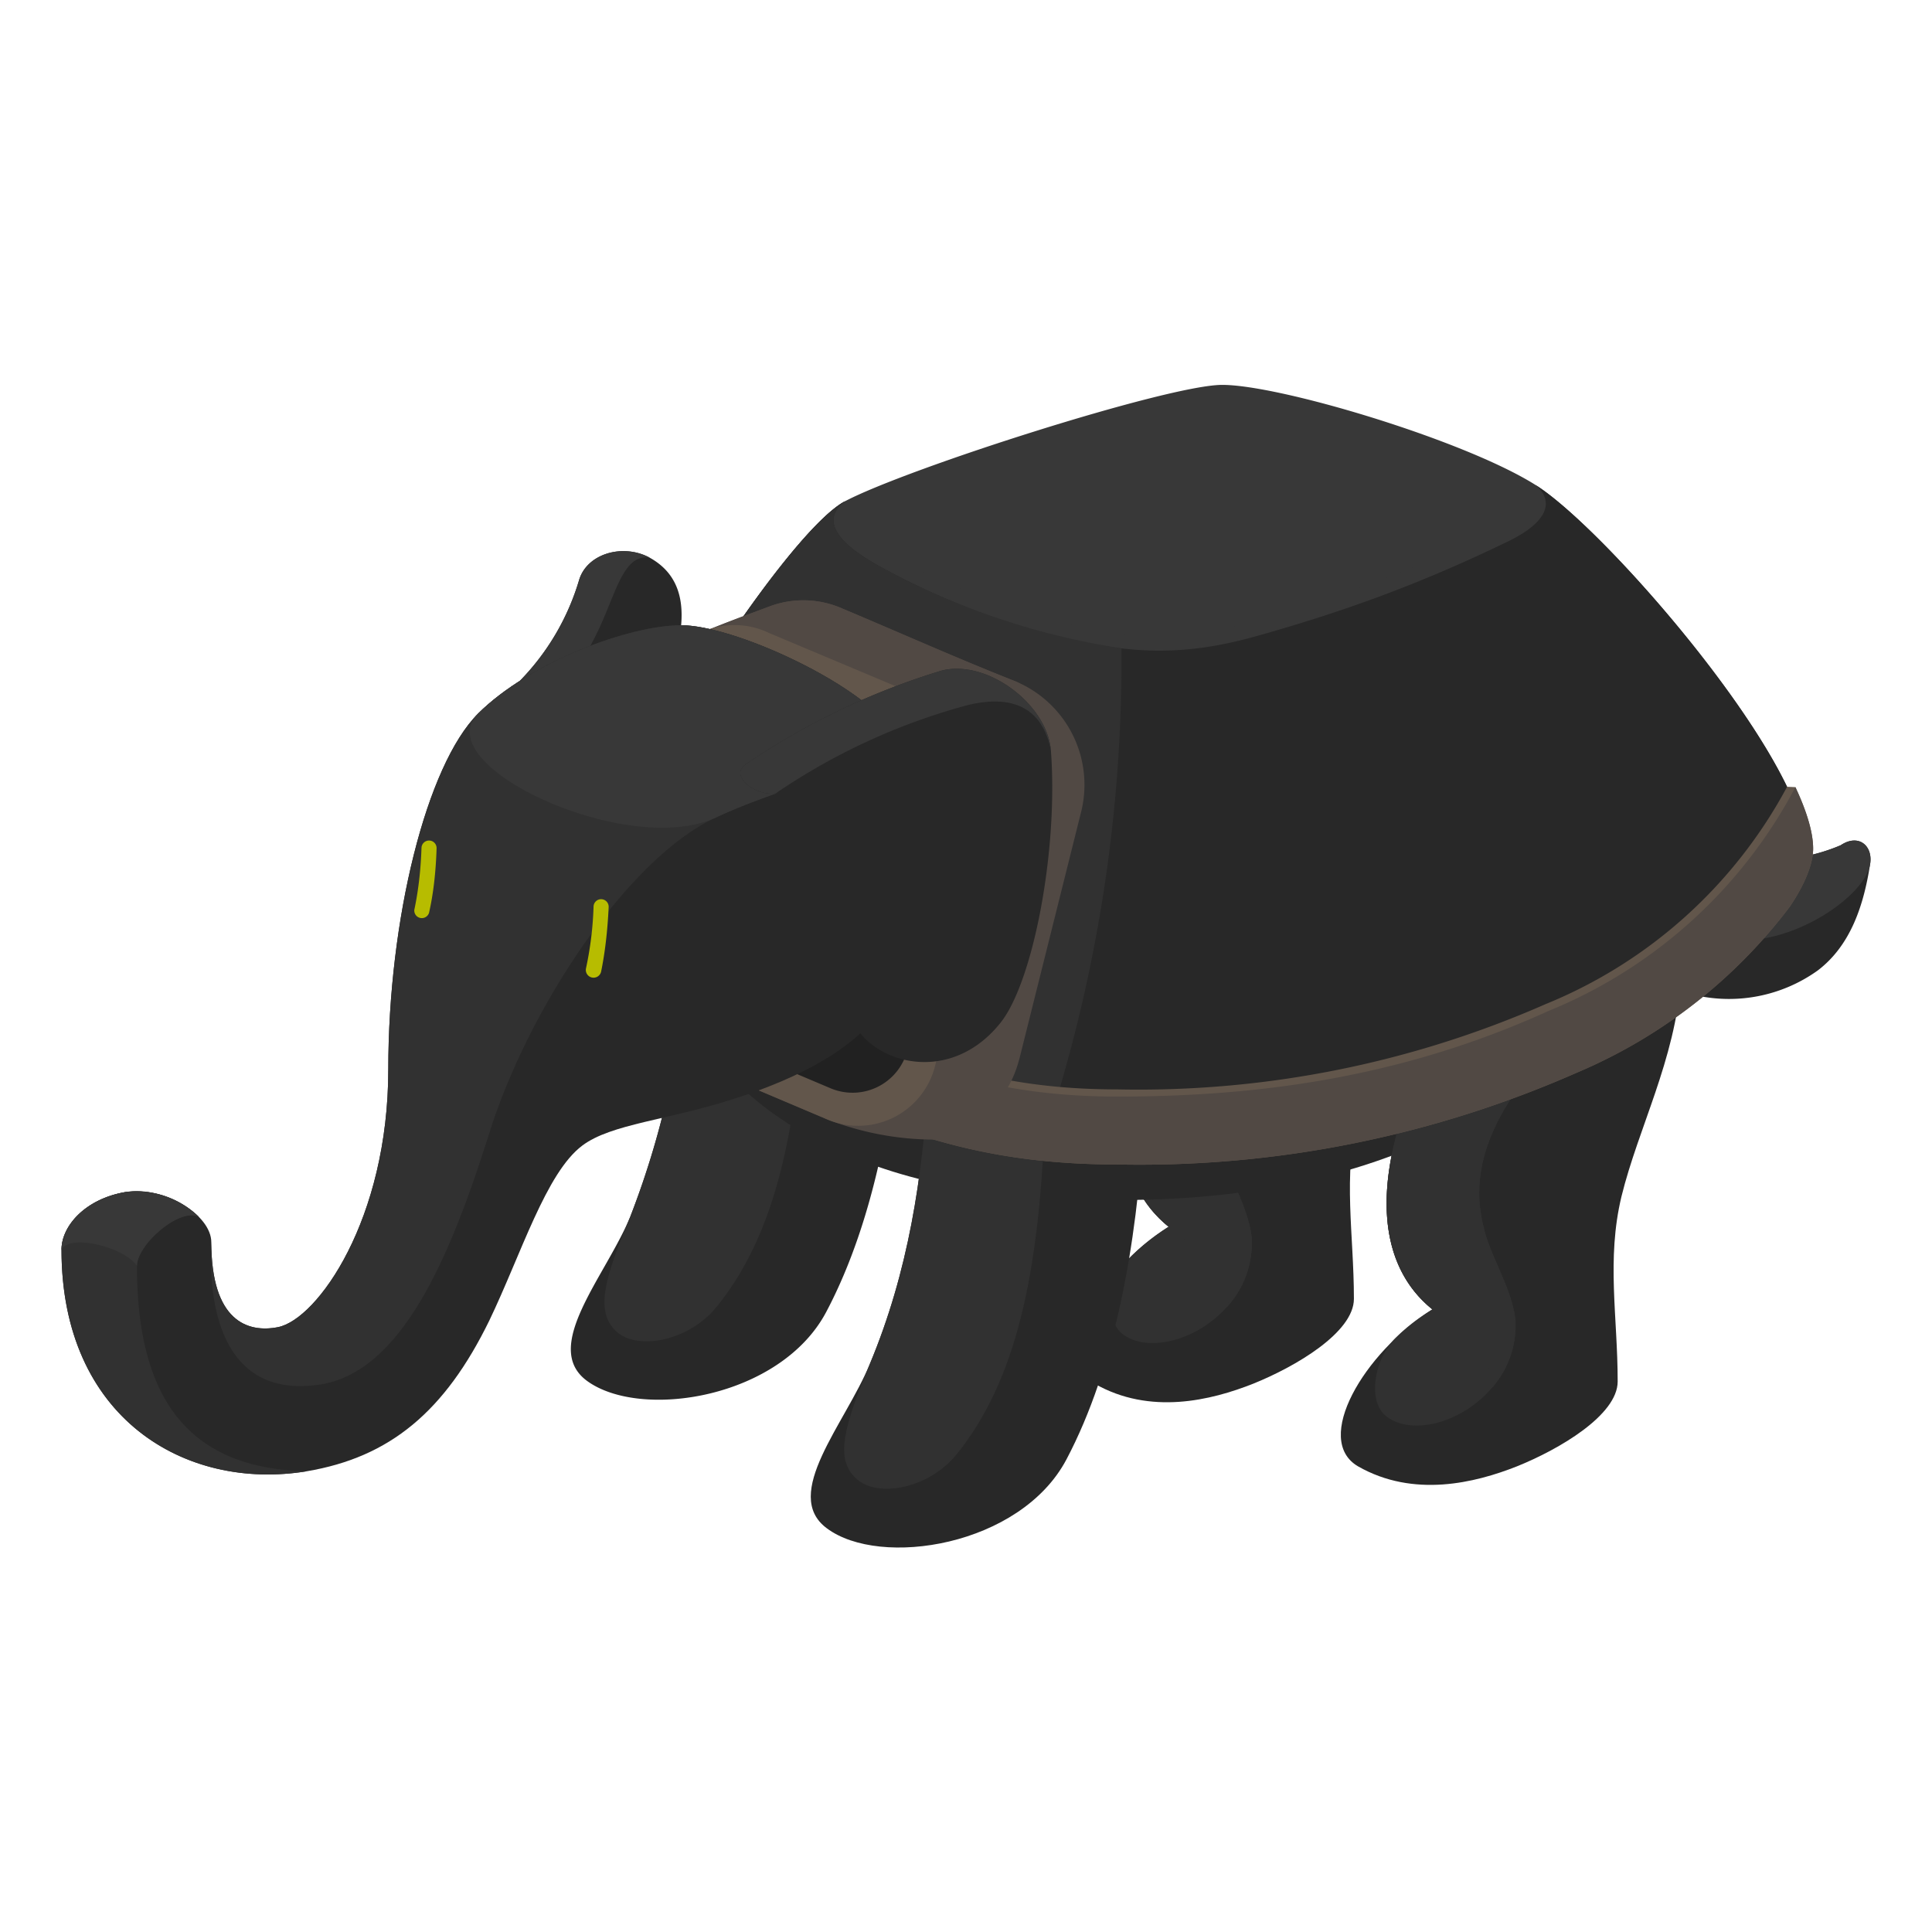 <svg xmlns="http://www.w3.org/2000/svg" xml:space="preserve" fill-rule="evenodd" stroke-linejoin="round"
  stroke-miterlimit="2" clip-rule="evenodd" viewBox="0 0 512 512">
  <title>Ellie the Shellephant, by Uli Troyo</title>
  <style>
    [data-theme="gruvbox-dark"] {
      --dark-color: #212121;
      --eye-color: #b7bc00;
      --front-color: #313131;
      --rim-side-color: #514944;
      --rim-top-color: #62564b;
      /*actual*/
      --side-color: #282828;
      --text-color: #eedbad;
      --top-color: #383838;
    }
    .dark {
      fill: #212121;
    }
    .eyes {
      fill: #b7bc00;
    }
    .front {
      fill: #313131;
    }
    .side {
      fill: #282828;
    }
    .text {
      color: #eedbad;
    }
    .top {
      fill: #383838;
    }
    #shell-rim-side,
    #neck-side,
    #neck-top {
      fill: #514944;
    }
    #shell-rim-top,
    #neck-front {
      fill: #62564b;
    }
  </style>
  <g id="Ellie">
    <g id="tail">
      <path id="tail1" class="side"
        d="M459 226.8a48 48 0 0 0 28.8-2.8c4.8-3.2 8.6.2 7.8 5-1.7 11-5.2 21.6-13.9 28.2a40.4 40.4 0 0 1-33 6.4l10.3-36.8Z" />
      <path id="tail-top" class="top"
        d="M459 226.8a48 48 0 0 0 28.8-2.8c4.8-3.2 8.6.2 7.8 5-1.4 9.4-25.6 25.2-42.4 18.6l5.8-20.8Z" />
    </g>
    <g id="leg-left">
      <path id="leg" class="side"
        d="M182.4 247.7a228.6 228.6 0 0 1-15.4 74.8c-6.5 15.7-23.6 34.4-11.5 43.4 14.2 10.5 51.4 4.7 63.5-18.3 13-24.6 18.7-57 20.5-88.6l-57-11.3Z" />
      <path id="leg-front" class="front"
        d="M182.4 247.7a228.6 228.6 0 0 1-15.4 74.8c-6.9 16.6-9.4 25.2-3.5 30.5 5.5 4.8 19 2.6 26.6-6.9 15.2-19 22-46.6 23.4-92.3l-31-6.2Z" />
    </g>
    <g id="leg-back-left">
      <path id="leg-back" class="side"
        d="m305 264.9 70.6-27.4c-1.6 21.6-11.2 39.4-15.7 57.7-4.1 16.7-1.1 31.8-1.1 49 0 8.9-15.5 18-26.7 22.5-11.1 4.4-27.3 8.4-42 0-12-6.9 1.3-30 19.6-41.6-14.4-11.6-16-33-4.7-60.2Z" />
      <path id="leg-back-top" class="front"
        d="m305 264.9 44.3-17.2c-31 28.6-28.6 47-25.4 58 1.8 6.1 7 14.6 7.8 22.2a25 25 0 0 1-6.5 18.4c-8 9-20.8 12.2-27.5 7.4-5.5-4-3.3-15.5 2.1-20.8 3-3 6.4-5.6 9.9-7.8-14.4-11.6-16-33-4.7-60.2Z" />
      <path id="leg-back-front" class="front"
        d="m305 264.9 44.3-17.2c-31 28.6-28.6 47-25.4 58 1.8 6.1 7 14.6 7.8 22.2a25 25 0 0 1-6.5 18.4c2.2-7.3-8-15-15.5-21.2-14.4-11.6-16-33-4.7-60.2Z" />
    </g>
    <path id="belly" class="side" d="M179 255.8h253.9c-29.7 46.7-88.4 69-168.3 60.4-54.3-5.9-84.5-36.4-85.7-60.4Z" />
    <g id="leg-back-right">
      <path id="leg-back1" class="side"
        d="m375 286.7 70.5-27.3c-1.6 21.6-11.3 39.4-15.8 57.7-4 16.7-1 31.8-1 49 0 8.9-15.5 18-26.7 22.5-11.1 4.4-27.4 8.4-42.1 0-12-7 1.4-30 19.7-41.6-14.4-11.6-16-33-4.7-60.3Z" />
      <path id="leg-back-top1" class="front"
        d="m375 286.7 44.2-17c-31 28.5-28.6 46.9-25.4 57.8 1.8 6.2 7 14.7 7.8 22.3a25 25 0 0 1-6.5 18.3c-8 9.1-20.8 12.3-27.5 7.4-5.5-4-3.3-15.4 2.1-20.8 3-3 6.3-5.5 9.9-7.7-14.4-11.6-16-33-4.7-60.3Z" />
      <path id="leg-back-front1" class="front"
        d="m375 286.7 44.2-17c-31 28.5-28.6 46.9-25.4 57.8 1.8 6.2 7 14.7 7.8 22.3a25 25 0 0 1-6.5 18.3c2.2-7.2-8-15-15.5-21.1-14.4-11.6-16-33-4.7-60.3Z" />
    </g>
    <g id="leg-right">
      <path id="leg1" class="side"
        d="M246 286.7c-1.5 25-5.2 50.2-15.5 74.8C224 377.3 207 396 219.1 405c14.1 10.6 51.3 4.8 63.5-18.2 13-24.6 18.6-57 20.5-88.6L246 286.7Z" />
      <path id="leg-front1" class="front"
        d="M246 286.7c-1.5 25-5.2 50.2-15.5 74.8-6.9 16.7-9.4 25.3-3.4 30.5 5.4 4.9 19 2.7 26.6-6.8 15.2-19.1 22-46.6 23.3-92.3l-31-6.2Z" />
    </g>
    <g id="shell">
      <path id="shell1" class="top"
        d="M159.9 234c0-17.2 47.6-92.5 64.1-101.2 16.6-8.7 84.7-30.5 99.6-30.8 15-.2 64.4 14.6 83.3 26.5 18.9 11.9 71.6 73 71.6 96.4 0 11.7-22 39.7-61.5 57.6a285.5 285.5 0 0 1-120.9 24.1c-37.7 0-62.4-9.7-91.4-25-29.8-15.7-44.8-35.4-44.8-47.5Z" />
      <path id="shell-side" class="side"
        d="M406.9 128.5c18.9 11.9 71.6 73 71.6 96.4 0 11.7-22 39.7-61.5 57.6a285.5 285.5 0 0 1-120.9 24.1c-37.7 0-62.4-9.7-91.4-25-29.8-15.7-44.8-35.4-44.8-47.5 0-17.3 47.6-92.6 64.1-101.3-5.9 4.4-3.6 10.2 8.6 17a194.3 194.3 0 0 0 47.7 18.8c19 4.8 33.4 5.4 52.6 0 25-7 45-14.6 66.5-25 11.1-5.3 12.5-10.9 7.5-15.1Z" />
      <path id="shell-front" class="front"
        d="M297.2 171.8a403 403 0 0 1-21.8 133.7c-26.8-2.9-47.4-11.6-70.7-24-29.8-15.6-44.8-35.3-44.8-47.4 0-17.3 47.6-92.6 64.1-101.3-5.9 4.4-3.6 10.2 8.6 17a194.3 194.3 0 0 0 64.6 22Z" />
      <path id="shell-rim-top" class="top"
        d="m473.5 208.5 2.3.1c3 6.4 4.7 12 4.7 16.3 0 3.8-2 9.2-6.2 15.4a138 138 0 0 1-56.5 44 287.4 287.4 0 0 1-121.7 24.3c-38 0-63-9.8-92.4-25.3-18.2-9.6-31-20.7-38.2-30.6-5.1-7-7.6-13.5-7.6-18.6 0-3 1.2-7.5 3.5-13l1.5-3.7h2.2a110 110 0 0 0 48 48.3c26.3 14 48.7 23 83 23a268 268 0 0 0 113.5-22.6 126.8 126.8 0 0 0 64-57.6Z" />
      <path id="shell-rim-side" class="side"
        d="M475.8 208.6c3 6.4 4.7 12 4.7 16.3 0 3.8-2 9.2-6.2 15.4a138 138 0 0 1-56.5 44 287.4 287.4 0 0 1-121.7 24.3c-38 0-63-9.8-92.4-25.3-18.2-9.6-31-20.7-38.2-30.6-5.1-7-7.6-13.5-7.6-18.6 0-3 1.2-7.5 3.5-13l1.5-3.7c7.6 15.8 22.6 36 49.2 50 26.7 14.1 49.4 23.2 84 23.2 35.7 0 74.3-4.5 114.3-22.7a129 129 0 0 0 65.4-59.3Z" />
      <path id="shell-top-inner" class="top"
        d="M234.2 132.7a892 892 0 0 0 66.3-21.6 56.2 56.2 0 0 1 45-.6 494.9 494.9 0 0 0 50.3 17c3 1 5.7 2 7.5 3.3 2.2 1.4 2.3 3.6.9 5a24.2 24.2 0 0 1-6.5 4.2 382.4 382.4 0 0 1-66 24.8 89.1 89.1 0 0 1-50.5 0c-16-4-32.6-10.6-46.6-18.4-3.7-2-6.3-4-8-5.8-1.9-1.8-1.8-3.4 0-4.7a25 25 0 0 1 7.6-3.2Z" />
    </g>
    <g id="neck">
      <path id="neck-side" class="side"
        d="M270.1 280.7c-2.6 10.5-11.7 20.3-22.3 21.3a78 78 0 0 1-29.4-5.7l-45.8-19.4a25.5 25.5 0 0 1-14.9-29l16.5-66a21 21 0 0 1 11.3-14c3.7-1.8 18.5-7.2 19-7.4a25.6 25.6 0 0 1 18.8.8c15 6.3 30.4 13.2 45.9 19.3a29.7 29.7 0 0 1 17.4 34.2l-16.5 66Z" />
      <path id="neck-top" class="top"
        d="M269.2 180.6c6.7 2.7-10.8 10.4-17.3 7.6-21.7-9.4-66.4-20.3-66.4-20.3 3.7-1.8 18.5-7.2 19-7.4a25.6 25.6 0 0 1 18.8.8c15 6.3 30.4 13.2 45.9 19.3Z" />
      <path id="neck-front" class="front"
        d="M249.6 187a25.5 25.5 0 0 1 14.8 29.1l-16.5 66a21 21 0 0 1-29.5 14.2l-45.8-19.4a25.5 25.5 0 0 1-14.9-29l16.5-66a21 21 0 0 1 29.5-14.2l45.9 19.3Z" />
      <path id="neck-inner" class="dark"
        d="M248.2 195a15 15 0 0 1 8.8 17.6l-16.5 65.6a15 15 0 0 1-20.4 10.2L174 268.9a15 15 0 0 1-8.7-17.5l16.4-65.7a15 15 0 0 1 20.4-10.1l46.2 19.5Z" />
    </g>
    <g id="ear-left">
      <path id="ear-left1" class="side"
        d="M137.8 180.4a64.3 64.3 0 0 0 15.7-26.8c2.2-7 11.7-9.6 18.7-5.8 7 3.9 9 10.3 8.3 18-11.6 4.9-22.7 11.2-33.2 16.6-4 2-11.2-.1-9.5-2Z" />
      <path id="ear-left-top" class="top"
        d="M137.8 180.4a64.3 64.3 0 0 0 15.7-26.8c2.2-7 11.7-9.6 18.7-5.8-6.2-1-8.4 7.1-12.2 16-3.6 8.5-8.6 16.5-12.7 18.6-4 2-11.2-.1-9.5-2Z" />
    </g>
    <g id="head">
      <path id="head1" class="side"
        d="M235.5 192.4c-9.2-12-41.3-26.7-55-26.7-13.7 0-40 9.7-53.8 23.4-13.7 13.7-23.8 54.6-23.8 94.3 0 39.8-18.8 66.2-29.2 68.3-8.1 1.6-17.7-1.6-17.7-22.5 0-7.2-12.5-15-22.7-13.3-10.7 1.8-17 9-17 15.3 0 44.5 32.7 64 65 58.7 22-3.7 36.6-15.8 48.4-40 8.4-17.5 15-39.1 24.6-46.3 7.7-5.8 22.7-6.7 40.5-12.5 17-5.4 32.1-13.4 38.8-23.8 6.7-10.3 11.1-62.8 2-75Z" />
      <path id="trunk-front" class="front"
        d="M81.3 389.9c-33-.7-45-21.3-45-54.4 0-5.7 11.4-15.6 16.4-13a23.7 23.7 0 0 0-19.4-6.6c-10.7 1.8-17 9-17 15.3 0 44.5 32.7 64 65 58.7Z" />
      <path id="trunk-top" class="top"
        d="M16.3 331.2c2-4.3 16.6-.8 20 4.3 0-5.7 11.4-15.6 16.4-13a23.7 23.7 0 0 0-19.4-6.6c-10.7 1.8-17 9-17 15.3Z" />
      <path id="head-front" class="front"
        d="M235.5 192.4c-9.2-12-41.3-26.7-55-26.7-13.7 0-40 9.7-53.8 23.4-13.7 13.7-23.8 54.6-23.8 94.3 0 39.8-18.8 66.2-29.2 68.3-8.1 1.6-17.7-1.6-17.7-22.5-1 20.8 5 41 28.3 37.8 22-3 34.9-33.5 45.3-66.5 10.3-33.1 36.7-73 60-83.8 23.2-10.9 53-15 46-24.3Z" />
      <path id="head-top" class="top"
        d="M235.5 192.4c-9.2-12-41.3-26.7-55-26.7-13.7 0-40 9.7-53.8 23.4-13.7 13.7 39.6 38.4 62.9 27.6 23.2-10.9 53-15 46-24.3Z" />
    </g>
    <g id="ear-right">
      <path id="ear-right1" class="side"
        d="M197.4 202.7a190 190 0 0 1 52.2-25c12-3 27.9 8.9 28.9 21.2 2 26.4-4.7 61.4-13.4 72.2-15.6 19.5-41.4 8.2-40.5-7.2.6-8.8-.8-21.9-2.5-29.1-2.4-10.7-10.4-25-16.6-24.5-6.1.5-12-5-8-7.6Z" />
      <path id="ear-right-top" class="top"
        d="M197.4 202.7a190 190 0 0 1 52.2-25c12-3 27.9 8.9 28.9 21.2-2.2-11.2-10-15-22.2-12a167 167 0 0 0-50.8 23.4c-6.1.5-12-5-8-7.6Z" />
    </g>
    <path id="eye-left" class="eyes"
      d="M111.7 224.7a2 2 0 0 1 4 .1c-.2 6.5-.9 12.3-2 17.1a2 2 0 0 1-3.9-.8c1-4.7 1.7-10.2 1.9-16.4Z" />
    <path id="eye-right" class="eyes"
      d="M157.3 240.2a2 2 0 0 1 4 .2c-.3 6.5-1 12.2-2 17.1a2 2 0 0 1-4-.9 90.7 90.7 0 0 0 2-16.4Z" />
  </g>
</svg>
